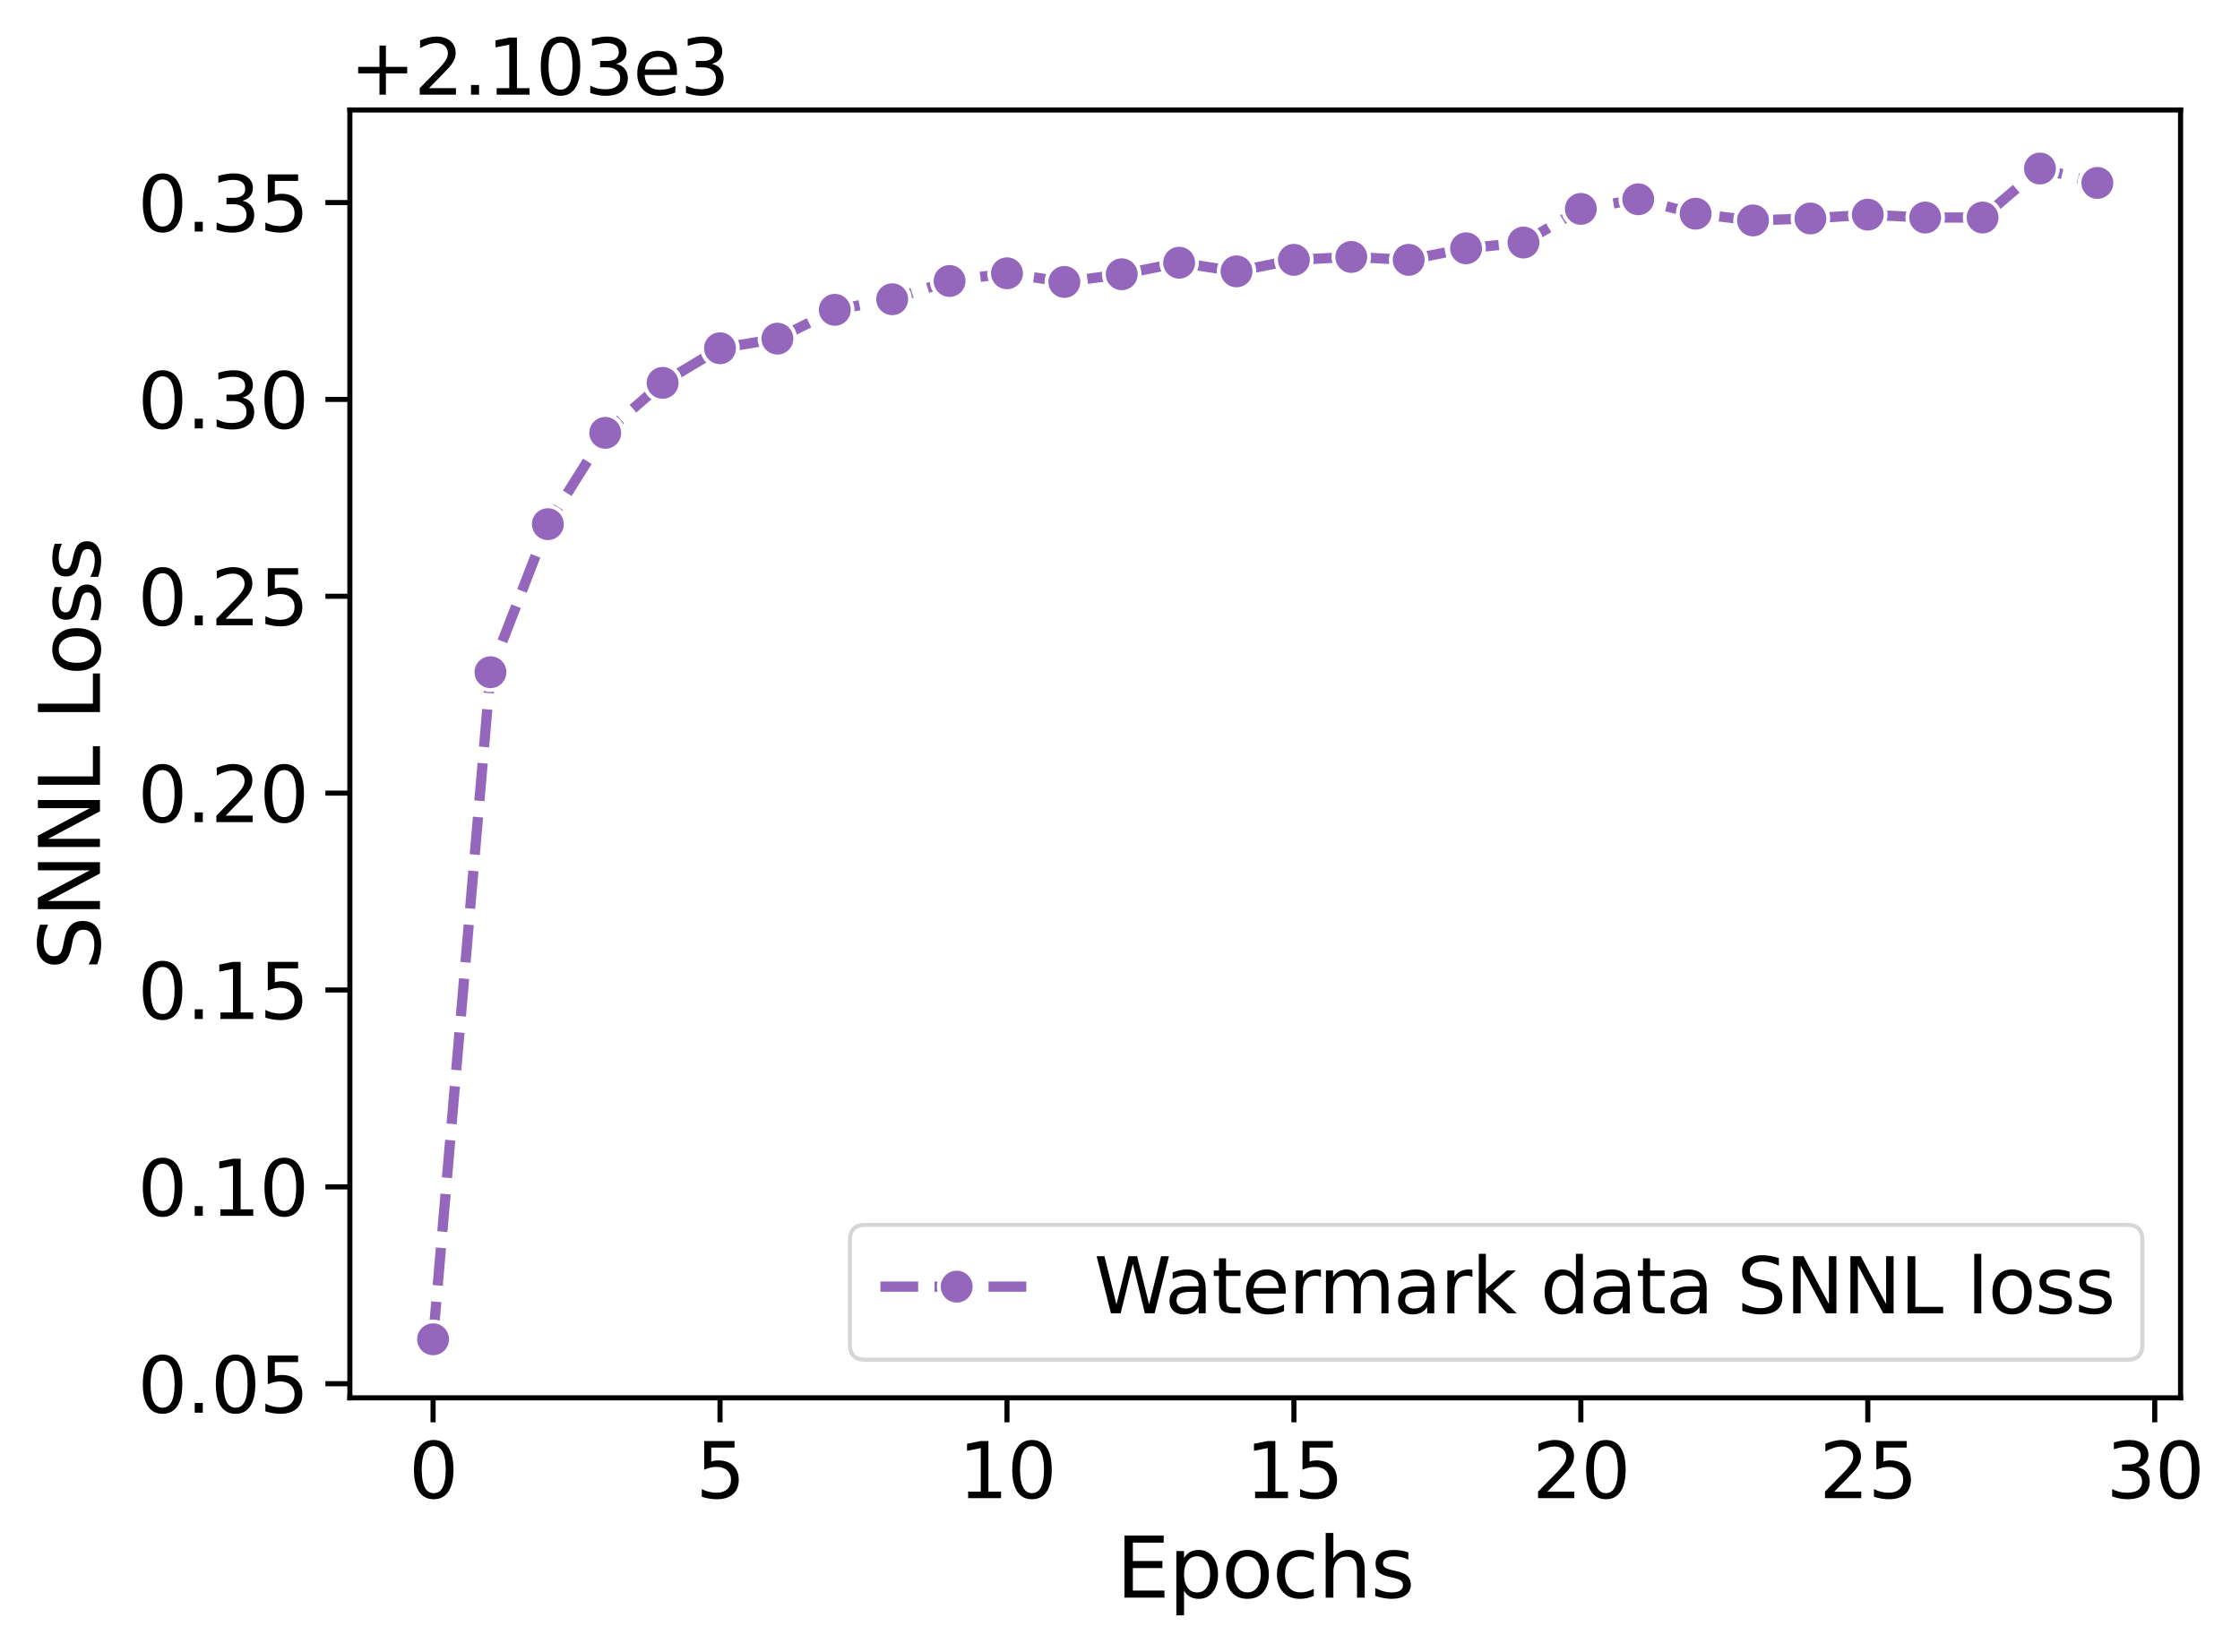 <?xml version="1.0" encoding="utf-8" standalone="no"?>
<!DOCTYPE svg PUBLIC "-//W3C//DTD SVG 1.1//EN"
  "http://www.w3.org/Graphics/SVG/1.1/DTD/svg11.dtd">
<svg xmlns:xlink="http://www.w3.org/1999/xlink" width="439.235pt" height="323.909pt" viewBox="0 0 439.235 323.909" xmlns="http://www.w3.org/2000/svg" version="1.1">
 <defs>
  <style type="text/css">*{stroke-linejoin: round; stroke-linecap: butt}</style>
 </defs>
 <g id="figure_1">
  <g id="patch_1">
   <path d="M 0 323.909 
L 439.235 323.909 
L 439.235 0 
L 0 0 
z
" style="fill: #ffffff"/>
  </g>
  <g id="axes_1">
   <g id="patch_2">
    <path d="M 68.604 274.136 
L 427.581 274.136 
L 427.581 21.567 
L 68.604 21.567 
z
" style="fill: #ffffff"/>
   </g>
   <g id="matplotlib.axis_1">
    <g id="xtick_1">
     <g id="line2d_1">
      <defs>
       <path id="mba131d887b" d="M 0 0 
L 0 4.8 
" style="stroke: #000000"/>
      </defs>
      <g>
       <use xlink:href="#mba131d887b" x="84.921" y="274.136" style="stroke: #000000"/>
      </g>
     </g>
     <g id="text_1">
      <!-- 0 -->
      <g transform="translate(80.162 293.803) scale(0.15 -0.15)">
       <defs>
        <path id="DejaVuSans-30" d="M 2034 4250 
Q 1547 4250 1301 3770 
Q 1056 3291 1056 2328 
Q 1056 1369 1301 889 
Q 1547 409 2034 409 
Q 2525 409 2770 889 
Q 3016 1369 3016 2328 
Q 3016 3291 2770 3770 
Q 2525 4250 2034 4250 
z
M 2034 4750 
Q 2819 4750 3233 4129 
Q 3647 3509 3647 2328 
Q 3647 1150 3233 529 
Q 2819 -91 2034 -91 
Q 1250 -91 836 529 
Q 422 1150 422 2328 
Q 422 3509 836 4129 
Q 1250 4750 2034 4750 
z
" transform="scale(0.016)"/>
       </defs>
       <use xlink:href="#DejaVuSans-30"/>
      </g>
     </g>
    </g>
    <g id="xtick_2">
     <g id="line2d_2">
      <g>
       <use xlink:href="#mba131d887b" x="141.187" y="274.136" style="stroke: #000000"/>
      </g>
     </g>
     <g id="text_2">
      <!-- 5 -->
      <g transform="translate(136.428 293.803) scale(0.15 -0.15)">
       <defs>
        <path id="DejaVuSans-35" d="M 691 4666 
L 3169 4666 
L 3169 4134 
L 1269 4134 
L 1269 2991 
Q 1406 3038 1543 3061 
Q 1681 3084 1819 3084 
Q 2600 3084 3056 2656 
Q 3513 2228 3513 1497 
Q 3513 744 3044 326 
Q 2575 -91 1722 -91 
Q 1428 -91 1123 -41 
Q 819 9 494 109 
L 494 744 
Q 775 591 1075 516 
Q 1375 441 1709 441 
Q 2250 441 2565 725 
Q 2881 1009 2881 1497 
Q 2881 1984 2565 2268 
Q 2250 2553 1709 2553 
Q 1456 2553 1204 2497 
Q 953 2441 691 2322 
L 691 4666 
z
" transform="scale(0.016)"/>
       </defs>
       <use xlink:href="#DejaVuSans-35"/>
      </g>
     </g>
    </g>
    <g id="xtick_3">
     <g id="line2d_3">
      <g>
       <use xlink:href="#mba131d887b" x="197.453" y="274.136" style="stroke: #000000"/>
      </g>
     </g>
     <g id="text_3">
      <!-- 10 -->
      <g transform="translate(187.935 293.803) scale(0.15 -0.15)">
       <defs>
        <path id="DejaVuSans-31" d="M 794 531 
L 1825 531 
L 1825 4091 
L 703 3866 
L 703 4441 
L 1819 4666 
L 2450 4666 
L 2450 531 
L 3481 531 
L 3481 0 
L 794 0 
L 794 531 
z
" transform="scale(0.016)"/>
       </defs>
       <use xlink:href="#DejaVuSans-31"/>
       <use xlink:href="#DejaVuSans-30" x="63.623"/>
      </g>
     </g>
    </g>
    <g id="xtick_4">
     <g id="line2d_4">
      <g>
       <use xlink:href="#mba131d887b" x="253.719" y="274.136" style="stroke: #000000"/>
      </g>
     </g>
     <g id="text_4">
      <!-- 15 -->
      <g transform="translate(244.201 293.803) scale(0.15 -0.15)">
       <use xlink:href="#DejaVuSans-31"/>
       <use xlink:href="#DejaVuSans-35" x="63.623"/>
      </g>
     </g>
    </g>
    <g id="xtick_5">
     <g id="line2d_5">
      <g>
       <use xlink:href="#mba131d887b" x="309.985" y="274.136" style="stroke: #000000"/>
      </g>
     </g>
     <g id="text_5">
      <!-- 20 -->
      <g transform="translate(300.467 293.803) scale(0.15 -0.15)">
       <defs>
        <path id="DejaVuSans-32" d="M 1228 531 
L 3431 531 
L 3431 0 
L 469 0 
L 469 531 
Q 828 903 1448 1529 
Q 2069 2156 2228 2338 
Q 2531 2678 2651 2914 
Q 2772 3150 2772 3378 
Q 2772 3750 2511 3984 
Q 2250 4219 1831 4219 
Q 1534 4219 1204 4116 
Q 875 4013 500 3803 
L 500 4441 
Q 881 4594 1212 4672 
Q 1544 4750 1819 4750 
Q 2544 4750 2975 4387 
Q 3406 4025 3406 3419 
Q 3406 3131 3298 2873 
Q 3191 2616 2906 2266 
Q 2828 2175 2409 1742 
Q 1991 1309 1228 531 
z
" transform="scale(0.016)"/>
       </defs>
       <use xlink:href="#DejaVuSans-32"/>
       <use xlink:href="#DejaVuSans-30" x="63.623"/>
      </g>
     </g>
    </g>
    <g id="xtick_6">
     <g id="line2d_6">
      <g>
       <use xlink:href="#mba131d887b" x="366.251" y="274.136" style="stroke: #000000"/>
      </g>
     </g>
     <g id="text_6">
      <!-- 25 -->
      <g transform="translate(356.732 293.803) scale(0.15 -0.15)">
       <use xlink:href="#DejaVuSans-32"/>
       <use xlink:href="#DejaVuSans-35" x="63.623"/>
      </g>
     </g>
    </g>
    <g id="xtick_7">
     <g id="line2d_7">
      <g>
       <use xlink:href="#mba131d887b" x="422.517" y="274.136" style="stroke: #000000"/>
      </g>
     </g>
     <g id="text_7">
      <!-- 30 -->
      <g transform="translate(412.998 293.803) scale(0.15 -0.15)">
       <defs>
        <path id="DejaVuSans-33" d="M 2597 2516 
Q 3050 2419 3304 2112 
Q 3559 1806 3559 1356 
Q 3559 666 3084 287 
Q 2609 -91 1734 -91 
Q 1441 -91 1130 -33 
Q 819 25 488 141 
L 488 750 
Q 750 597 1062 519 
Q 1375 441 1716 441 
Q 2309 441 2620 675 
Q 2931 909 2931 1356 
Q 2931 1769 2642 2001 
Q 2353 2234 1838 2234 
L 1294 2234 
L 1294 2753 
L 1863 2753 
Q 2328 2753 2575 2939 
Q 2822 3125 2822 3475 
Q 2822 3834 2567 4026 
Q 2313 4219 1838 4219 
Q 1578 4219 1281 4162 
Q 984 4106 628 3988 
L 628 4550 
Q 988 4650 1302 4700 
Q 1616 4750 1894 4750 
Q 2613 4750 3031 4423 
Q 3450 4097 3450 3541 
Q 3450 3153 3228 2886 
Q 3006 2619 2597 2516 
z
" transform="scale(0.016)"/>
       </defs>
       <use xlink:href="#DejaVuSans-33"/>
       <use xlink:href="#DejaVuSans-30" x="63.623"/>
      </g>
     </g>
    </g>
    <g id="text_8">
     <!-- Epochs -->
     <g transform="translate(218.854 313.315) scale(0.163 -0.163)">
      <defs>
       <path id="DejaVuSans-45" d="M 628 4666 
L 3578 4666 
L 3578 4134 
L 1259 4134 
L 1259 2753 
L 3481 2753 
L 3481 2222 
L 1259 2222 
L 1259 531 
L 3634 531 
L 3634 0 
L 628 0 
L 628 4666 
z
" transform="scale(0.016)"/>
       <path id="DejaVuSans-70" d="M 1159 525 
L 1159 -1331 
L 581 -1331 
L 581 3500 
L 1159 3500 
L 1159 2969 
Q 1341 3281 1617 3432 
Q 1894 3584 2278 3584 
Q 2916 3584 3314 3078 
Q 3713 2572 3713 1747 
Q 3713 922 3314 415 
Q 2916 -91 2278 -91 
Q 1894 -91 1617 61 
Q 1341 213 1159 525 
z
M 3116 1747 
Q 3116 2381 2855 2742 
Q 2594 3103 2138 3103 
Q 1681 3103 1420 2742 
Q 1159 2381 1159 1747 
Q 1159 1113 1420 752 
Q 1681 391 2138 391 
Q 2594 391 2855 752 
Q 3116 1113 3116 1747 
z
" transform="scale(0.016)"/>
       <path id="DejaVuSans-6f" d="M 1959 3097 
Q 1497 3097 1228 2736 
Q 959 2375 959 1747 
Q 959 1119 1226 758 
Q 1494 397 1959 397 
Q 2419 397 2687 759 
Q 2956 1122 2956 1747 
Q 2956 2369 2687 2733 
Q 2419 3097 1959 3097 
z
M 1959 3584 
Q 2709 3584 3137 3096 
Q 3566 2609 3566 1747 
Q 3566 888 3137 398 
Q 2709 -91 1959 -91 
Q 1206 -91 779 398 
Q 353 888 353 1747 
Q 353 2609 779 3096 
Q 1206 3584 1959 3584 
z
" transform="scale(0.016)"/>
       <path id="DejaVuSans-63" d="M 3122 3366 
L 3122 2828 
Q 2878 2963 2633 3030 
Q 2388 3097 2138 3097 
Q 1578 3097 1268 2742 
Q 959 2388 959 1747 
Q 959 1106 1268 751 
Q 1578 397 2138 397 
Q 2388 397 2633 464 
Q 2878 531 3122 666 
L 3122 134 
Q 2881 22 2623 -34 
Q 2366 -91 2075 -91 
Q 1284 -91 818 406 
Q 353 903 353 1747 
Q 353 2603 823 3093 
Q 1294 3584 2113 3584 
Q 2378 3584 2631 3529 
Q 2884 3475 3122 3366 
z
" transform="scale(0.016)"/>
       <path id="DejaVuSans-68" d="M 3513 2113 
L 3513 0 
L 2938 0 
L 2938 2094 
Q 2938 2591 2744 2837 
Q 2550 3084 2163 3084 
Q 1697 3084 1428 2787 
Q 1159 2491 1159 1978 
L 1159 0 
L 581 0 
L 581 4863 
L 1159 4863 
L 1159 2956 
Q 1366 3272 1645 3428 
Q 1925 3584 2291 3584 
Q 2894 3584 3203 3211 
Q 3513 2838 3513 2113 
z
" transform="scale(0.016)"/>
       <path id="DejaVuSans-73" d="M 2834 3397 
L 2834 2853 
Q 2591 2978 2328 3040 
Q 2066 3103 1784 3103 
Q 1356 3103 1142 2972 
Q 928 2841 928 2578 
Q 928 2378 1081 2264 
Q 1234 2150 1697 2047 
L 1894 2003 
Q 2506 1872 2764 1633 
Q 3022 1394 3022 966 
Q 3022 478 2636 193 
Q 2250 -91 1575 -91 
Q 1294 -91 989 -36 
Q 684 19 347 128 
L 347 722 
Q 666 556 975 473 
Q 1284 391 1588 391 
Q 1994 391 2212 530 
Q 2431 669 2431 922 
Q 2431 1156 2273 1281 
Q 2116 1406 1581 1522 
L 1381 1569 
Q 847 1681 609 1914 
Q 372 2147 372 2553 
Q 372 3047 722 3315 
Q 1072 3584 1716 3584 
Q 2034 3584 2315 3537 
Q 2597 3491 2834 3397 
z
" transform="scale(0.016)"/>
      </defs>
      <use xlink:href="#DejaVuSans-45"/>
      <use xlink:href="#DejaVuSans-70" x="63.184"/>
      <use xlink:href="#DejaVuSans-6f" x="126.66"/>
      <use xlink:href="#DejaVuSans-63" x="187.842"/>
      <use xlink:href="#DejaVuSans-68" x="242.822"/>
      <use xlink:href="#DejaVuSans-73" x="306.201"/>
     </g>
    </g>
   </g>
   <g id="matplotlib.axis_2">
    <g id="ytick_1">
     <g id="line2d_8">
      <defs>
       <path id="m6ae753394b" d="M 0 0 
L -4.8 0 
" style="stroke: #000000"/>
      </defs>
      <g>
       <use xlink:href="#m6ae753394b" x="68.604" y="271.365" style="stroke: #000000"/>
      </g>
     </g>
     <g id="text_9">
      <!-- 0.05 -->
      <g transform="translate(26.995 277.049) scale(0.15 -0.15)">
       <defs>
        <path id="DejaVuSans-2e" d="M 684 794 
L 1344 794 
L 1344 0 
L 684 0 
L 684 794 
z
" transform="scale(0.016)"/>
       </defs>
       <use xlink:href="#DejaVuSans-30"/>
       <use xlink:href="#DejaVuSans-2e" x="63.623"/>
       <use xlink:href="#DejaVuSans-30" x="95.41"/>
       <use xlink:href="#DejaVuSans-35" x="159.033"/>
      </g>
     </g>
    </g>
    <g id="ytick_2">
     <g id="line2d_9">
      <g>
       <use xlink:href="#m6ae753394b" x="68.604" y="232.758" style="stroke: #000000"/>
      </g>
     </g>
     <g id="text_10">
      <!-- 0.10 -->
      <g transform="translate(26.995 238.441) scale(0.15 -0.15)">
       <use xlink:href="#DejaVuSans-30"/>
       <use xlink:href="#DejaVuSans-2e" x="63.623"/>
       <use xlink:href="#DejaVuSans-31" x="95.41"/>
       <use xlink:href="#DejaVuSans-30" x="159.033"/>
      </g>
     </g>
    </g>
    <g id="ytick_3">
     <g id="line2d_10">
      <g>
       <use xlink:href="#m6ae753394b" x="68.604" y="194.15" style="stroke: #000000"/>
      </g>
     </g>
     <g id="text_11">
      <!-- 0.15 -->
      <g transform="translate(26.995 199.834) scale(0.15 -0.15)">
       <use xlink:href="#DejaVuSans-30"/>
       <use xlink:href="#DejaVuSans-2e" x="63.623"/>
       <use xlink:href="#DejaVuSans-31" x="95.41"/>
       <use xlink:href="#DejaVuSans-35" x="159.033"/>
      </g>
     </g>
    </g>
    <g id="ytick_4">
     <g id="line2d_11">
      <g>
       <use xlink:href="#m6ae753394b" x="68.604" y="155.543" style="stroke: #000000"/>
      </g>
     </g>
     <g id="text_12">
      <!-- 0.20 -->
      <g transform="translate(26.995 161.227) scale(0.15 -0.15)">
       <use xlink:href="#DejaVuSans-30"/>
       <use xlink:href="#DejaVuSans-2e" x="63.623"/>
       <use xlink:href="#DejaVuSans-32" x="95.41"/>
       <use xlink:href="#DejaVuSans-30" x="159.033"/>
      </g>
     </g>
    </g>
    <g id="ytick_5">
     <g id="line2d_12">
      <g>
       <use xlink:href="#m6ae753394b" x="68.604" y="116.936" style="stroke: #000000"/>
      </g>
     </g>
     <g id="text_13">
      <!-- 0.25 -->
      <g transform="translate(26.995 122.619) scale(0.15 -0.15)">
       <use xlink:href="#DejaVuSans-30"/>
       <use xlink:href="#DejaVuSans-2e" x="63.623"/>
       <use xlink:href="#DejaVuSans-32" x="95.41"/>
       <use xlink:href="#DejaVuSans-35" x="159.033"/>
      </g>
     </g>
    </g>
    <g id="ytick_6">
     <g id="line2d_13">
      <g>
       <use xlink:href="#m6ae753394b" x="68.604" y="78.328" style="stroke: #000000"/>
      </g>
     </g>
     <g id="text_14">
      <!-- 0.30 -->
      <g transform="translate(26.995 84.012) scale(0.15 -0.15)">
       <use xlink:href="#DejaVuSans-30"/>
       <use xlink:href="#DejaVuSans-2e" x="63.623"/>
       <use xlink:href="#DejaVuSans-33" x="95.41"/>
       <use xlink:href="#DejaVuSans-30" x="159.033"/>
      </g>
     </g>
    </g>
    <g id="ytick_7">
     <g id="line2d_14">
      <g>
       <use xlink:href="#m6ae753394b" x="68.604" y="39.721" style="stroke: #000000"/>
      </g>
     </g>
     <g id="text_15">
      <!-- 0.35 -->
      <g transform="translate(26.995 45.405) scale(0.15 -0.15)">
       <use xlink:href="#DejaVuSans-30"/>
       <use xlink:href="#DejaVuSans-2e" x="63.623"/>
       <use xlink:href="#DejaVuSans-33" x="95.41"/>
       <use xlink:href="#DejaVuSans-35" x="159.033"/>
      </g>
     </g>
    </g>
    <g id="text_16">
     <!-- SNNL Loss -->
     <g transform="translate(19.601 190.28) rotate(-90) scale(0.163 -0.163)">
      <defs>
       <path id="DejaVuSans-53" d="M 3425 4513 
L 3425 3897 
Q 3066 4069 2747 4153 
Q 2428 4238 2131 4238 
Q 1616 4238 1336 4038 
Q 1056 3838 1056 3469 
Q 1056 3159 1242 3001 
Q 1428 2844 1947 2747 
L 2328 2669 
Q 3034 2534 3370 2195 
Q 3706 1856 3706 1288 
Q 3706 609 3251 259 
Q 2797 -91 1919 -91 
Q 1588 -91 1214 -16 
Q 841 59 441 206 
L 441 856 
Q 825 641 1194 531 
Q 1563 422 1919 422 
Q 2459 422 2753 634 
Q 3047 847 3047 1241 
Q 3047 1584 2836 1778 
Q 2625 1972 2144 2069 
L 1759 2144 
Q 1053 2284 737 2584 
Q 422 2884 422 3419 
Q 422 4038 858 4394 
Q 1294 4750 2059 4750 
Q 2388 4750 2728 4690 
Q 3069 4631 3425 4513 
z
" transform="scale(0.016)"/>
       <path id="DejaVuSans-4e" d="M 628 4666 
L 1478 4666 
L 3547 763 
L 3547 4666 
L 4159 4666 
L 4159 0 
L 3309 0 
L 1241 3903 
L 1241 0 
L 628 0 
L 628 4666 
z
" transform="scale(0.016)"/>
       <path id="DejaVuSans-4c" d="M 628 4666 
L 1259 4666 
L 1259 531 
L 3531 531 
L 3531 0 
L 628 0 
L 628 4666 
z
" transform="scale(0.016)"/>
       <path id="DejaVuSans-20" transform="scale(0.016)"/>
      </defs>
      <use xlink:href="#DejaVuSans-53"/>
      <use xlink:href="#DejaVuSans-4e" x="63.477"/>
      <use xlink:href="#DejaVuSans-4e" x="138.281"/>
      <use xlink:href="#DejaVuSans-4c" x="213.086"/>
      <use xlink:href="#DejaVuSans-20" x="268.799"/>
      <use xlink:href="#DejaVuSans-4c" x="300.586"/>
      <use xlink:href="#DejaVuSans-6f" x="354.549"/>
      <use xlink:href="#DejaVuSans-73" x="415.73"/>
      <use xlink:href="#DejaVuSans-73" x="467.83"/>
     </g>
    </g>
    <g id="text_17">
     <!-- +2.103e3 -->
     <g transform="translate(68.604 18.567) scale(0.15 -0.15)">
      <defs>
       <path id="DejaVuSans-2b" d="M 2944 4013 
L 2944 2272 
L 4684 2272 
L 4684 1741 
L 2944 1741 
L 2944 0 
L 2419 0 
L 2419 1741 
L 678 1741 
L 678 2272 
L 2419 2272 
L 2419 4013 
L 2944 4013 
z
" transform="scale(0.016)"/>
       <path id="DejaVuSans-65" d="M 3597 1894 
L 3597 1613 
L 953 1613 
Q 991 1019 1311 708 
Q 1631 397 2203 397 
Q 2534 397 2845 478 
Q 3156 559 3463 722 
L 3463 178 
Q 3153 47 2828 -22 
Q 2503 -91 2169 -91 
Q 1331 -91 842 396 
Q 353 884 353 1716 
Q 353 2575 817 3079 
Q 1281 3584 2069 3584 
Q 2775 3584 3186 3129 
Q 3597 2675 3597 1894 
z
M 3022 2063 
Q 3016 2534 2758 2815 
Q 2500 3097 2075 3097 
Q 1594 3097 1305 2825 
Q 1016 2553 972 2059 
L 3022 2063 
z
" transform="scale(0.016)"/>
      </defs>
      <use xlink:href="#DejaVuSans-2b"/>
      <use xlink:href="#DejaVuSans-32" x="83.789"/>
      <use xlink:href="#DejaVuSans-2e" x="147.412"/>
      <use xlink:href="#DejaVuSans-31" x="179.199"/>
      <use xlink:href="#DejaVuSans-30" x="242.822"/>
      <use xlink:href="#DejaVuSans-33" x="306.445"/>
      <use xlink:href="#DejaVuSans-65" x="370.068"/>
      <use xlink:href="#DejaVuSans-33" x="431.592"/>
     </g>
    </g>
   </g>
   <g id="line2d_15">
    <path d="M 84.921 262.656 
L 96.174 131.828 
L 107.428 102.797 
L 118.681 84.889 
L 129.934 75.086 
L 141.187 68.299 
L 152.44 66.414 
L 163.693 60.759 
L 174.947 58.685 
L 186.2 55.104 
L 197.453 53.596 
L 208.706 55.292 
L 219.959 53.784 
L 231.213 51.522 
L 242.466 53.218 
L 253.719 50.956 
L 264.972 50.391 
L 276.225 50.956 
L 287.478 48.694 
L 298.732 47.563 
L 309.985 40.965 
L 321.238 39.08 
L 332.491 41.908 
L 343.744 43.227 
L 354.998 42.85 
L 366.251 42.096 
L 377.504 42.662 
L 388.757 42.662 
L 400.01 33.048 
L 411.264 35.875 
" clip-path="url(#pe7356132e9)" style="fill: none; stroke-dasharray: 7.4,3.2; stroke-dashoffset: 0; stroke: #9467bd; stroke-width: 2"/>
    <defs>
     <path id="m505a069533" d="M 0 3.5 
C 0.928 3.5 1.819 3.131 2.475 2.475 
C 3.131 1.819 3.5 0.928 3.5 0 
C 3.5 -0.928 3.131 -1.819 2.475 -2.475 
C 1.819 -3.131 0.928 -3.5 0 -3.5 
C -0.928 -3.5 -1.819 -3.131 -2.475 -2.475 
C -3.131 -1.819 -3.5 -0.928 -3.5 0 
C -3.5 0.928 -3.131 1.819 -2.475 2.475 
C -1.819 3.131 -0.928 3.5 0 3.5 
z
" style="stroke: #ffffff; stroke-width: 0.75"/>
    </defs>
    <g clip-path="url(#pe7356132e9)">
     <use xlink:href="#m505a069533" x="84.921" y="262.656" style="fill: #9467bd; stroke: #ffffff; stroke-width: 0.75"/>
     <use xlink:href="#m505a069533" x="96.174" y="131.828" style="fill: #9467bd; stroke: #ffffff; stroke-width: 0.75"/>
     <use xlink:href="#m505a069533" x="107.428" y="102.797" style="fill: #9467bd; stroke: #ffffff; stroke-width: 0.75"/>
     <use xlink:href="#m505a069533" x="118.681" y="84.889" style="fill: #9467bd; stroke: #ffffff; stroke-width: 0.75"/>
     <use xlink:href="#m505a069533" x="129.934" y="75.086" style="fill: #9467bd; stroke: #ffffff; stroke-width: 0.75"/>
     <use xlink:href="#m505a069533" x="141.187" y="68.299" style="fill: #9467bd; stroke: #ffffff; stroke-width: 0.75"/>
     <use xlink:href="#m505a069533" x="152.44" y="66.414" style="fill: #9467bd; stroke: #ffffff; stroke-width: 0.75"/>
     <use xlink:href="#m505a069533" x="163.693" y="60.759" style="fill: #9467bd; stroke: #ffffff; stroke-width: 0.75"/>
     <use xlink:href="#m505a069533" x="174.947" y="58.685" style="fill: #9467bd; stroke: #ffffff; stroke-width: 0.75"/>
     <use xlink:href="#m505a069533" x="186.2" y="55.104" style="fill: #9467bd; stroke: #ffffff; stroke-width: 0.75"/>
     <use xlink:href="#m505a069533" x="197.453" y="53.596" style="fill: #9467bd; stroke: #ffffff; stroke-width: 0.75"/>
     <use xlink:href="#m505a069533" x="208.706" y="55.292" style="fill: #9467bd; stroke: #ffffff; stroke-width: 0.75"/>
     <use xlink:href="#m505a069533" x="219.959" y="53.784" style="fill: #9467bd; stroke: #ffffff; stroke-width: 0.75"/>
     <use xlink:href="#m505a069533" x="231.213" y="51.522" style="fill: #9467bd; stroke: #ffffff; stroke-width: 0.75"/>
     <use xlink:href="#m505a069533" x="242.466" y="53.218" style="fill: #9467bd; stroke: #ffffff; stroke-width: 0.75"/>
     <use xlink:href="#m505a069533" x="253.719" y="50.956" style="fill: #9467bd; stroke: #ffffff; stroke-width: 0.75"/>
     <use xlink:href="#m505a069533" x="264.972" y="50.391" style="fill: #9467bd; stroke: #ffffff; stroke-width: 0.75"/>
     <use xlink:href="#m505a069533" x="276.225" y="50.956" style="fill: #9467bd; stroke: #ffffff; stroke-width: 0.75"/>
     <use xlink:href="#m505a069533" x="287.478" y="48.694" style="fill: #9467bd; stroke: #ffffff; stroke-width: 0.75"/>
     <use xlink:href="#m505a069533" x="298.732" y="47.563" style="fill: #9467bd; stroke: #ffffff; stroke-width: 0.75"/>
     <use xlink:href="#m505a069533" x="309.985" y="40.965" style="fill: #9467bd; stroke: #ffffff; stroke-width: 0.75"/>
     <use xlink:href="#m505a069533" x="321.238" y="39.08" style="fill: #9467bd; stroke: #ffffff; stroke-width: 0.75"/>
     <use xlink:href="#m505a069533" x="332.491" y="41.908" style="fill: #9467bd; stroke: #ffffff; stroke-width: 0.75"/>
     <use xlink:href="#m505a069533" x="343.744" y="43.227" style="fill: #9467bd; stroke: #ffffff; stroke-width: 0.75"/>
     <use xlink:href="#m505a069533" x="354.998" y="42.85" style="fill: #9467bd; stroke: #ffffff; stroke-width: 0.75"/>
     <use xlink:href="#m505a069533" x="366.251" y="42.096" style="fill: #9467bd; stroke: #ffffff; stroke-width: 0.75"/>
     <use xlink:href="#m505a069533" x="377.504" y="42.662" style="fill: #9467bd; stroke: #ffffff; stroke-width: 0.75"/>
     <use xlink:href="#m505a069533" x="388.757" y="42.662" style="fill: #9467bd; stroke: #ffffff; stroke-width: 0.75"/>
     <use xlink:href="#m505a069533" x="400.01" y="33.048" style="fill: #9467bd; stroke: #ffffff; stroke-width: 0.75"/>
     <use xlink:href="#m505a069533" x="411.264" y="35.875" style="fill: #9467bd; stroke: #ffffff; stroke-width: 0.75"/>
    </g>
   </g>
   <g id="patch_3">
    <path d="M 68.604 274.136 
L 68.604 21.567 
" style="fill: none; stroke: #000000; stroke-linejoin: miter; stroke-linecap: square"/>
   </g>
   <g id="patch_4">
    <path d="M 427.581 274.136 
L 427.581 21.567 
" style="fill: none; stroke: #000000; stroke-linejoin: miter; stroke-linecap: square"/>
   </g>
   <g id="patch_5">
    <path d="M 68.604 274.136 
L 427.581 274.136 
" style="fill: none; stroke: #000000; stroke-linejoin: miter; stroke-linecap: square"/>
   </g>
   <g id="patch_6">
    <path d="M 68.604 21.567 
L 427.581 21.567 
" style="fill: none; stroke: #000000; stroke-linejoin: miter; stroke-linecap: square"/>
   </g>
   <g id="legend_1">
    <g id="patch_7">
     <path d="M 169.647 266.656 
L 417.109 266.656 
Q 420.101 266.656 420.101 263.664 
L 420.101 243.202 
Q 420.101 240.21 417.109 240.21 
L 169.647 240.21 
Q 166.655 240.21 166.655 243.202 
L 166.655 263.664 
Q 166.655 266.656 169.647 266.656 
z
" style="fill: #ffffff; opacity: 0.8; stroke: #cccccc; stroke-width: 0.8; stroke-linejoin: miter"/>
    </g>
    <g id="line2d_16">
     <path d="M 172.639 252.325 
L 187.599 252.325 
L 202.559 252.325 
" style="fill: none; stroke-dasharray: 7.4,3.2; stroke-dashoffset: 0; stroke: #9467bd; stroke-width: 2"/>
     <g>
      <use xlink:href="#m505a069533" x="187.599" y="252.325" style="fill: #9467bd; stroke: #ffffff; stroke-width: 0.75"/>
     </g>
    </g>
    <g id="text_18">
     <!-- Watermark data SNNL loss -->
     <g transform="translate(214.527 257.561) scale(0.15 -0.15)">
      <defs>
       <path id="DejaVuSans-57" d="M 213 4666 
L 850 4666 
L 1831 722 
L 2809 4666 
L 3519 4666 
L 4500 722 
L 5478 4666 
L 6119 4666 
L 4947 0 
L 4153 0 
L 3169 4050 
L 2175 0 
L 1381 0 
L 213 4666 
z
" transform="scale(0.016)"/>
       <path id="DejaVuSans-61" d="M 2194 1759 
Q 1497 1759 1228 1600 
Q 959 1441 959 1056 
Q 959 750 1161 570 
Q 1363 391 1709 391 
Q 2188 391 2477 730 
Q 2766 1069 2766 1631 
L 2766 1759 
L 2194 1759 
z
M 3341 1997 
L 3341 0 
L 2766 0 
L 2766 531 
Q 2569 213 2275 61 
Q 1981 -91 1556 -91 
Q 1019 -91 701 211 
Q 384 513 384 1019 
Q 384 1609 779 1909 
Q 1175 2209 1959 2209 
L 2766 2209 
L 2766 2266 
Q 2766 2663 2505 2880 
Q 2244 3097 1772 3097 
Q 1472 3097 1187 3025 
Q 903 2953 641 2809 
L 641 3341 
Q 956 3463 1253 3523 
Q 1550 3584 1831 3584 
Q 2591 3584 2966 3190 
Q 3341 2797 3341 1997 
z
" transform="scale(0.016)"/>
       <path id="DejaVuSans-74" d="M 1172 4494 
L 1172 3500 
L 2356 3500 
L 2356 3053 
L 1172 3053 
L 1172 1153 
Q 1172 725 1289 603 
Q 1406 481 1766 481 
L 2356 481 
L 2356 0 
L 1766 0 
Q 1100 0 847 248 
Q 594 497 594 1153 
L 594 3053 
L 172 3053 
L 172 3500 
L 594 3500 
L 594 4494 
L 1172 4494 
z
" transform="scale(0.016)"/>
       <path id="DejaVuSans-72" d="M 2631 2963 
Q 2534 3019 2420 3045 
Q 2306 3072 2169 3072 
Q 1681 3072 1420 2755 
Q 1159 2438 1159 1844 
L 1159 0 
L 581 0 
L 581 3500 
L 1159 3500 
L 1159 2956 
Q 1341 3275 1631 3429 
Q 1922 3584 2338 3584 
Q 2397 3584 2469 3576 
Q 2541 3569 2628 3553 
L 2631 2963 
z
" transform="scale(0.016)"/>
       <path id="DejaVuSans-6d" d="M 3328 2828 
Q 3544 3216 3844 3400 
Q 4144 3584 4550 3584 
Q 5097 3584 5394 3201 
Q 5691 2819 5691 2113 
L 5691 0 
L 5113 0 
L 5113 2094 
Q 5113 2597 4934 2840 
Q 4756 3084 4391 3084 
Q 3944 3084 3684 2787 
Q 3425 2491 3425 1978 
L 3425 0 
L 2847 0 
L 2847 2094 
Q 2847 2600 2669 2842 
Q 2491 3084 2119 3084 
Q 1678 3084 1418 2786 
Q 1159 2488 1159 1978 
L 1159 0 
L 581 0 
L 581 3500 
L 1159 3500 
L 1159 2956 
Q 1356 3278 1631 3431 
Q 1906 3584 2284 3584 
Q 2666 3584 2933 3390 
Q 3200 3197 3328 2828 
z
" transform="scale(0.016)"/>
       <path id="DejaVuSans-6b" d="M 581 4863 
L 1159 4863 
L 1159 1991 
L 2875 3500 
L 3609 3500 
L 1753 1863 
L 3688 0 
L 2938 0 
L 1159 1709 
L 1159 0 
L 581 0 
L 581 4863 
z
" transform="scale(0.016)"/>
       <path id="DejaVuSans-64" d="M 2906 2969 
L 2906 4863 
L 3481 4863 
L 3481 0 
L 2906 0 
L 2906 525 
Q 2725 213 2448 61 
Q 2172 -91 1784 -91 
Q 1150 -91 751 415 
Q 353 922 353 1747 
Q 353 2572 751 3078 
Q 1150 3584 1784 3584 
Q 2172 3584 2448 3432 
Q 2725 3281 2906 2969 
z
M 947 1747 
Q 947 1113 1208 752 
Q 1469 391 1925 391 
Q 2381 391 2643 752 
Q 2906 1113 2906 1747 
Q 2906 2381 2643 2742 
Q 2381 3103 1925 3103 
Q 1469 3103 1208 2742 
Q 947 2381 947 1747 
z
" transform="scale(0.016)"/>
       <path id="DejaVuSans-6c" d="M 603 4863 
L 1178 4863 
L 1178 0 
L 603 0 
L 603 4863 
z
" transform="scale(0.016)"/>
      </defs>
      <use xlink:href="#DejaVuSans-57"/>
      <use xlink:href="#DejaVuSans-61" x="92.502"/>
      <use xlink:href="#DejaVuSans-74" x="153.781"/>
      <use xlink:href="#DejaVuSans-65" x="192.99"/>
      <use xlink:href="#DejaVuSans-72" x="254.514"/>
      <use xlink:href="#DejaVuSans-6d" x="293.877"/>
      <use xlink:href="#DejaVuSans-61" x="391.289"/>
      <use xlink:href="#DejaVuSans-72" x="452.568"/>
      <use xlink:href="#DejaVuSans-6b" x="493.682"/>
      <use xlink:href="#DejaVuSans-20" x="551.592"/>
      <use xlink:href="#DejaVuSans-64" x="583.379"/>
      <use xlink:href="#DejaVuSans-61" x="646.855"/>
      <use xlink:href="#DejaVuSans-74" x="708.135"/>
      <use xlink:href="#DejaVuSans-61" x="747.344"/>
      <use xlink:href="#DejaVuSans-20" x="808.623"/>
      <use xlink:href="#DejaVuSans-53" x="840.41"/>
      <use xlink:href="#DejaVuSans-4e" x="903.887"/>
      <use xlink:href="#DejaVuSans-4e" x="978.691"/>
      <use xlink:href="#DejaVuSans-4c" x="1053.496"/>
      <use xlink:href="#DejaVuSans-20" x="1109.209"/>
      <use xlink:href="#DejaVuSans-6c" x="1140.996"/>
      <use xlink:href="#DejaVuSans-6f" x="1168.779"/>
      <use xlink:href="#DejaVuSans-73" x="1229.961"/>
      <use xlink:href="#DejaVuSans-73" x="1282.061"/>
     </g>
    </g>
   </g>
  </g>
 </g>
 <defs>
  <clipPath id="pe7356132e9">
   <rect x="68.604" y="21.567" width="358.977" height="252.569"/>
  </clipPath>
 </defs>
</svg>
